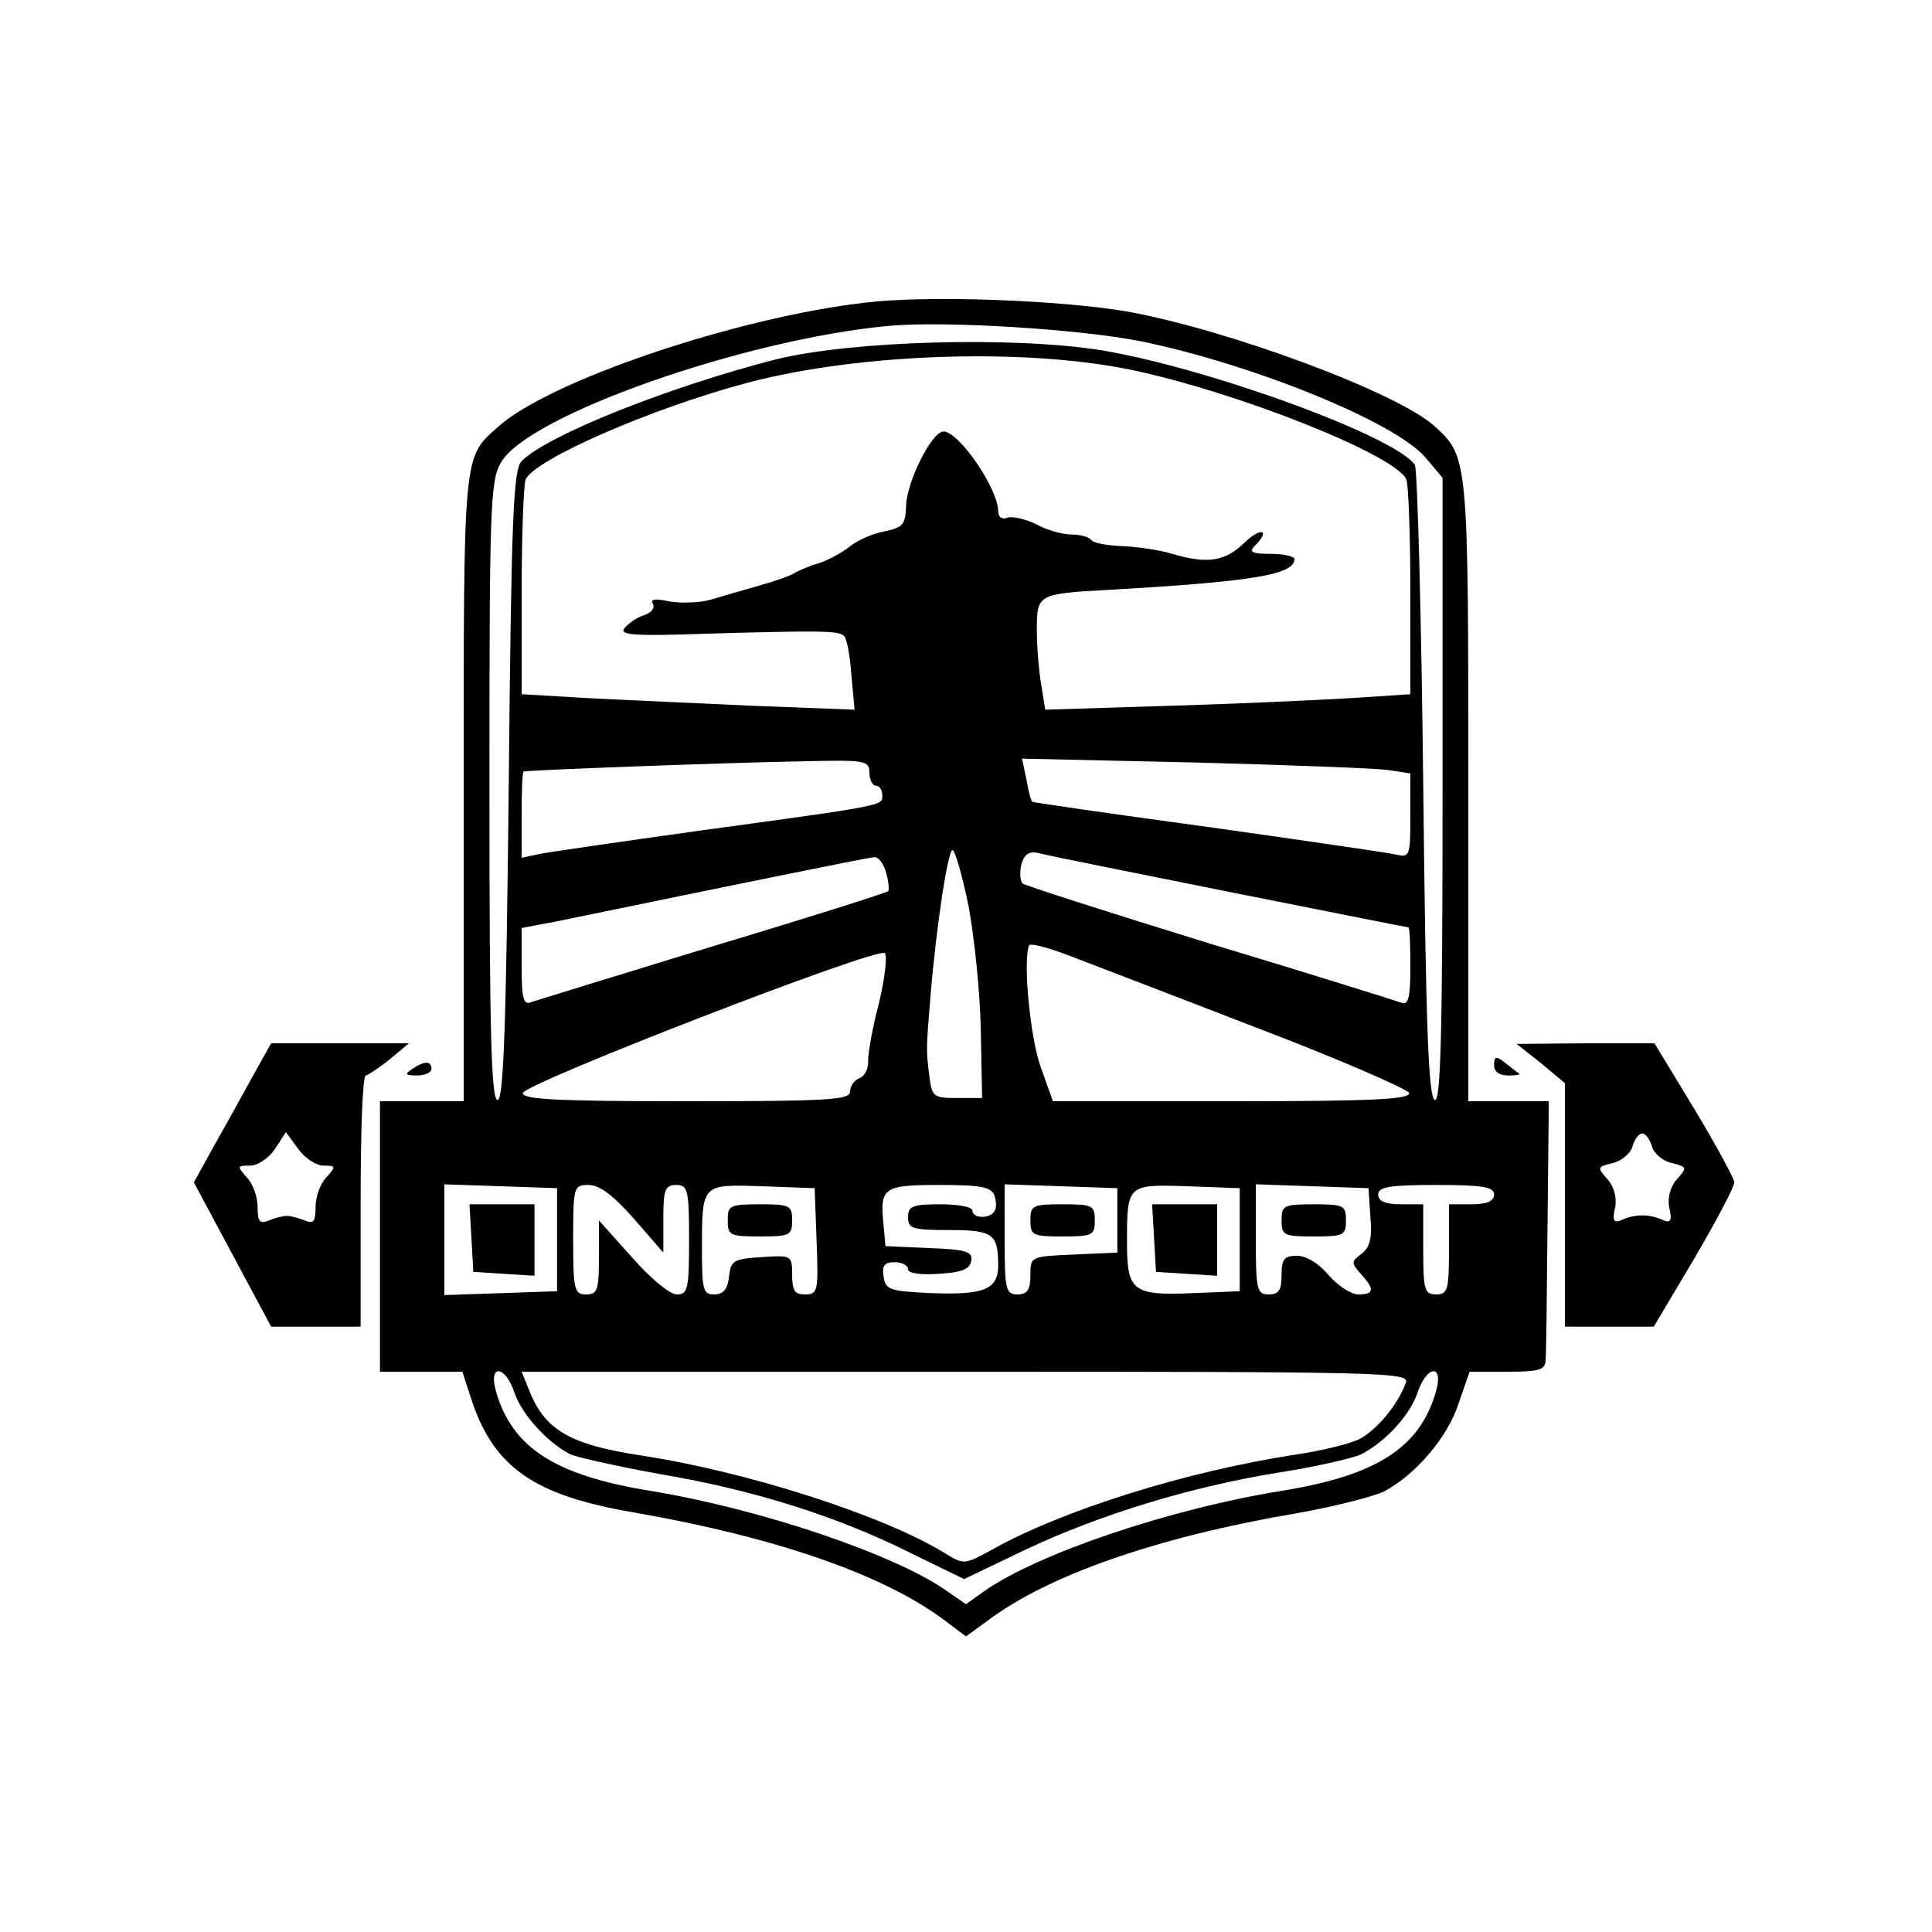 <?xml version="1.0" standalone="no"?>
<!DOCTYPE svg PUBLIC "-//W3C//DTD SVG 20010904//EN"
 "http://www.w3.org/TR/2001/REC-SVG-20010904/DTD/svg10.dtd">
<svg version="1.0" xmlns="http://www.w3.org/2000/svg"
 width="300pt" height="300pt" viewBox="0 0 300 300"
 preserveAspectRatio="xMidYMid meet">

<g transform="translate(0,300) scale(0.1,-0.1)"
fill="#000000" stroke="none">
<path d="M1343 2530 c-200 -23 -493 -122 -571 -194 -53 -47 -52 -40 -52 -561
l0 -485 -65 0 -65 0 0 -210 0 -210 64 0 64 0 12 -37 c35 -111 97 -155 257
-182 217 -38 386 -96 481 -168 l32 -24 33 24 c94 71 263 130 479 167 58 10
120 26 137 34 49 26 99 84 116 137 l17 49 59 0 c49 0 59 3 59 18 1 9 2 104 3
210 l2 192 -62 0 -63 0 0 480 c0 516 0 520 -51 567 -57 53 -319 150 -477 179
-105 18 -311 26 -409 14z m429 -60 c175 -36 396 -126 442 -181 l26 -31 0 -485
c0 -383 -3 -484 -12 -481 -10 4 -14 114 -18 489 -3 266 -9 490 -13 497 -29 44
-319 150 -486 178 -137 22 -388 15 -506 -14 -164 -42 -354 -117 -395 -158 -13
-13 -16 -87 -20 -501 -4 -377 -8 -487 -17 -491 -10 -3 -13 97 -13 478 0 441 1
484 18 512 42 73 377 191 602 212 88 8 296 -5 392 -24z m-12 -45 c168 -36 410
-133 424 -170 3 -9 6 -88 6 -175 l0 -158 -92 -6 c-51 -3 -179 -9 -284 -12
l-191 -6 -6 38 c-4 22 -7 60 -7 86 0 55 1 56 110 62 229 13 290 24 290 48 0 4
-17 8 -37 8 -29 0 -34 3 -25 12 26 26 10 30 -16 5 -30 -29 -57 -33 -112 -17
-19 6 -54 11 -78 12 -24 1 -45 5 -48 10 -3 4 -16 8 -30 8 -14 0 -39 7 -55 16
-17 8 -37 13 -45 10 -8 -3 -14 1 -14 10 0 35 -61 124 -85 124 -18 0 -57 -78
-58 -115 -1 -30 -5 -34 -33 -40 -18 -3 -43 -14 -55 -24 -13 -10 -35 -22 -49
-26 -14 -4 -29 -11 -35 -14 -5 -4 -30 -13 -55 -20 -25 -7 -59 -17 -76 -22 -17
-5 -46 -6 -64 -3 -23 5 -31 4 -26 -4 3 -6 -2 -13 -13 -17 -11 -3 -24 -12 -31
-20 -9 -11 11 -13 127 -9 177 5 207 5 214 -4 4 -4 9 -31 11 -60 l5 -54 -156 6
c-86 4 -202 9 -258 12 l-103 6 0 158 c0 87 3 166 6 175 12 31 198 112 346 151
175 46 433 54 598 19z m-410 -625 c0 -11 5 -20 10 -20 6 0 10 -7 10 -15 0 -16
9 -15 -285 -55 -121 -17 -232 -33 -247 -36 l-28 -6 0 66 c0 36 1 67 3 68 3 2
319 14 440 16 91 2 97 1 97 -18z m808 4 l32 -5 0 -66 c0 -62 -1 -65 -22 -60
-13 3 -144 22 -293 43 -148 20 -271 38 -272 39 -2 1 -6 16 -9 34 l-7 33 269
-6 c148 -4 284 -9 302 -12z m-654 -211 c9 -49 18 -135 19 -193 l2 -105 -39 0
c-37 0 -39 2 -43 35 -5 39 -5 40 2 125 9 108 27 225 34 225 4 0 15 -39 25 -87z
m405 22 c151 -30 276 -55 278 -55 2 0 3 -27 3 -61 0 -49 -3 -60 -14 -56 -8 3
-142 45 -298 92 -156 48 -286 90 -290 93 -4 4 -5 17 -2 30 5 16 12 21 28 17
11 -3 145 -30 295 -60z m-533 30 c4 -14 5 -28 3 -29 -2 -2 -124 -41 -271 -85
-147 -45 -274 -84 -283 -87 -12 -5 -15 4 -15 54 l0 61 53 10 c320 66 484 99
494 100 7 1 15 -10 19 -24z m573 -240 c129 -49 236 -96 239 -102 3 -10 -56
-13 -275 -13 l-278 0 -19 53 c-16 44 -28 165 -18 189 1 4 28 -3 60 -15 31 -12
162 -62 291 -112z m-584 38 c-10 -37 -17 -78 -17 -90 1 -11 -5 -24 -13 -27 -8
-3 -15 -12 -15 -21 0 -13 -33 -15 -256 -15 -200 0 -255 3 -252 13 6 16 550
227 562 217 4 -5 0 -39 -9 -77z m-500 -368 l0 -80 -87 -3 -88 -3 0 86 0 86 88
-3 87 -3 0 -80z m119 33 l46 -53 0 53 c0 45 3 52 20 52 18 0 20 -7 20 -85 0
-77 -2 -85 -19 -85 -11 0 -41 25 -70 58 l-51 57 0 -57 c0 -51 -2 -58 -20 -58
-18 0 -20 7 -20 85 0 83 1 85 24 85 17 0 38 -16 70 -52z m284 -35 c3 -78 2
-83 -18 -83 -16 0 -20 6 -20 31 0 30 -1 30 -47 27 -44 -3 -48 -5 -51 -30 -2
-20 -9 -28 -23 -28 -17 0 -19 7 -19 69 0 104 -1 102 94 99 l81 -3 3 -82z m276
71 c3 -9 4 -20 0 -25 -7 -12 -34 -11 -34 1 0 6 -22 10 -50 10 -43 0 -50 -3
-50 -20 0 -18 7 -20 64 -20 68 0 76 -6 76 -55 0 -37 -22 -46 -102 -43 -67 3
-73 5 -76 26 -3 17 2 22 17 22 12 0 21 -5 21 -11 0 -6 19 -9 47 -7 36 2 49 7
51 20 3 14 -7 18 -65 20 l-68 3 -3 33 c-6 58 -1 62 87 62 63 0 80 -3 85 -16z
m191 -39 l0 -50 -67 -3 c-68 -3 -68 -3 -68 -32 0 -23 -5 -30 -20 -30 -18 0
-20 7 -20 85 l0 86 88 -3 87 -3 0 -50z m190 -30 l0 -80 -73 -3 c-93 -4 -102 3
-102 78 0 91 0 91 94 88 l81 -3 0 -80z m203 35 c3 -33 -1 -47 -14 -57 -16 -12
-16 -14 -1 -31 22 -24 21 -32 -4 -32 -11 0 -32 14 -46 30 -15 18 -34 30 -49
30 -20 0 -24 -5 -24 -30 0 -23 -4 -30 -20 -30 -18 0 -20 7 -20 85 l0 86 88 -3
87 -3 3 -45z m192 35 c0 -10 -11 -15 -35 -15 l-35 0 0 -70 c0 -63 -2 -70 -20
-70 -18 0 -20 7 -20 70 l0 70 -35 0 c-24 0 -35 5 -35 15 0 12 17 15 90 15 73
0 90 -3 90 -15z m-1521 -308 c12 -34 50 -76 86 -95 11 -5 74 -19 140 -31 143
-24 274 -65 388 -122 l84 -41 96 46 c117 55 258 98 396 120 57 9 113 22 125
28 37 19 75 60 87 95 14 43 41 46 29 3 -25 -88 -92 -131 -240 -155 -174 -28
-380 -98 -462 -156 l-28 -20 -29 20 c-80 57 -290 128 -461 156 -148 24 -215
67 -240 155 -12 43 15 40 29 -3z m1384 16 c-12 -34 -45 -73 -71 -87 -15 -8
-61 -19 -102 -25 -169 -26 -360 -86 -469 -147 -44 -24 -44 -24 -75 -5 -95 58
-306 126 -471 151 -111 17 -150 40 -174 103 l-11 27 690 0 c652 0 689 -1 683
-17z"/>
<path d="M732 1078 l3 -53 48 -3 47 -3 0 55 0 56 -51 0 -50 0 3 -52z"/>
<path d="M1130 1105 c0 -23 3 -25 50 -25 47 0 50 2 50 25 0 23 -3 25 -50 25
-47 0 -50 -2 -50 -25z"/>
<path d="M1600 1105 c0 -23 3 -25 50 -25 47 0 50 2 50 25 0 23 -3 25 -50 25
-47 0 -50 -2 -50 -25z"/>
<path d="M1792 1078 l3 -53 48 -3 47 -3 0 55 0 56 -51 0 -50 0 3 -52z"/>
<path d="M1990 1105 c0 -23 3 -25 50 -25 47 0 50 2 50 25 0 23 -3 25 -50 25
-47 0 -50 -2 -50 -25z"/>
<path d="M392 1328 c-16 -29 -43 -78 -60 -108 l-31 -56 60 -112 60 -112 69 0
70 0 0 195 c0 107 3 195 8 195 4 1 21 12 37 25 l30 25 -107 0 -107 0 -29 -52z
m110 -138 c20 0 20 -1 5 -18 -10 -10 -17 -31 -17 -46 0 -23 -3 -27 -17 -21
-10 4 -22 7 -28 7 -5 0 -18 -3 -27 -7 -15 -6 -18 -2 -18 21 0 15 -7 36 -17 46
-15 17 -15 18 5 18 12 0 29 11 39 26 l17 26 19 -26 c10 -14 28 -26 39 -26z"/>
<path d="M2393 1349 l37 -31 0 -189 0 -189 69 0 69 0 63 106 c34 58 62 111 62
118 0 6 -28 57 -62 114 l-62 102 -107 0 -107 -1 38 -30z m172 -129 c3 -11 17
-23 31 -26 24 -6 24 -7 8 -25 -10 -11 -15 -28 -12 -44 5 -21 2 -25 -11 -19
-20 9 -42 9 -62 0 -13 -6 -16 -2 -11 19 3 16 -2 33 -12 44 -16 18 -16 19 8 25
14 3 28 15 31 26 3 11 10 20 15 20 5 0 12 -9 15 -20z"/>
<path d="M2320 1346 c0 -10 8 -16 22 -16 12 0 19 1 17 3 -2 1 -12 9 -21 16
-15 12 -18 11 -18 -3z"/>
<path d="M640 1340 c-12 -8 -11 -10 8 -10 12 0 22 5 22 10 0 13 -11 13 -30 0z"/>
</g>
</svg>
